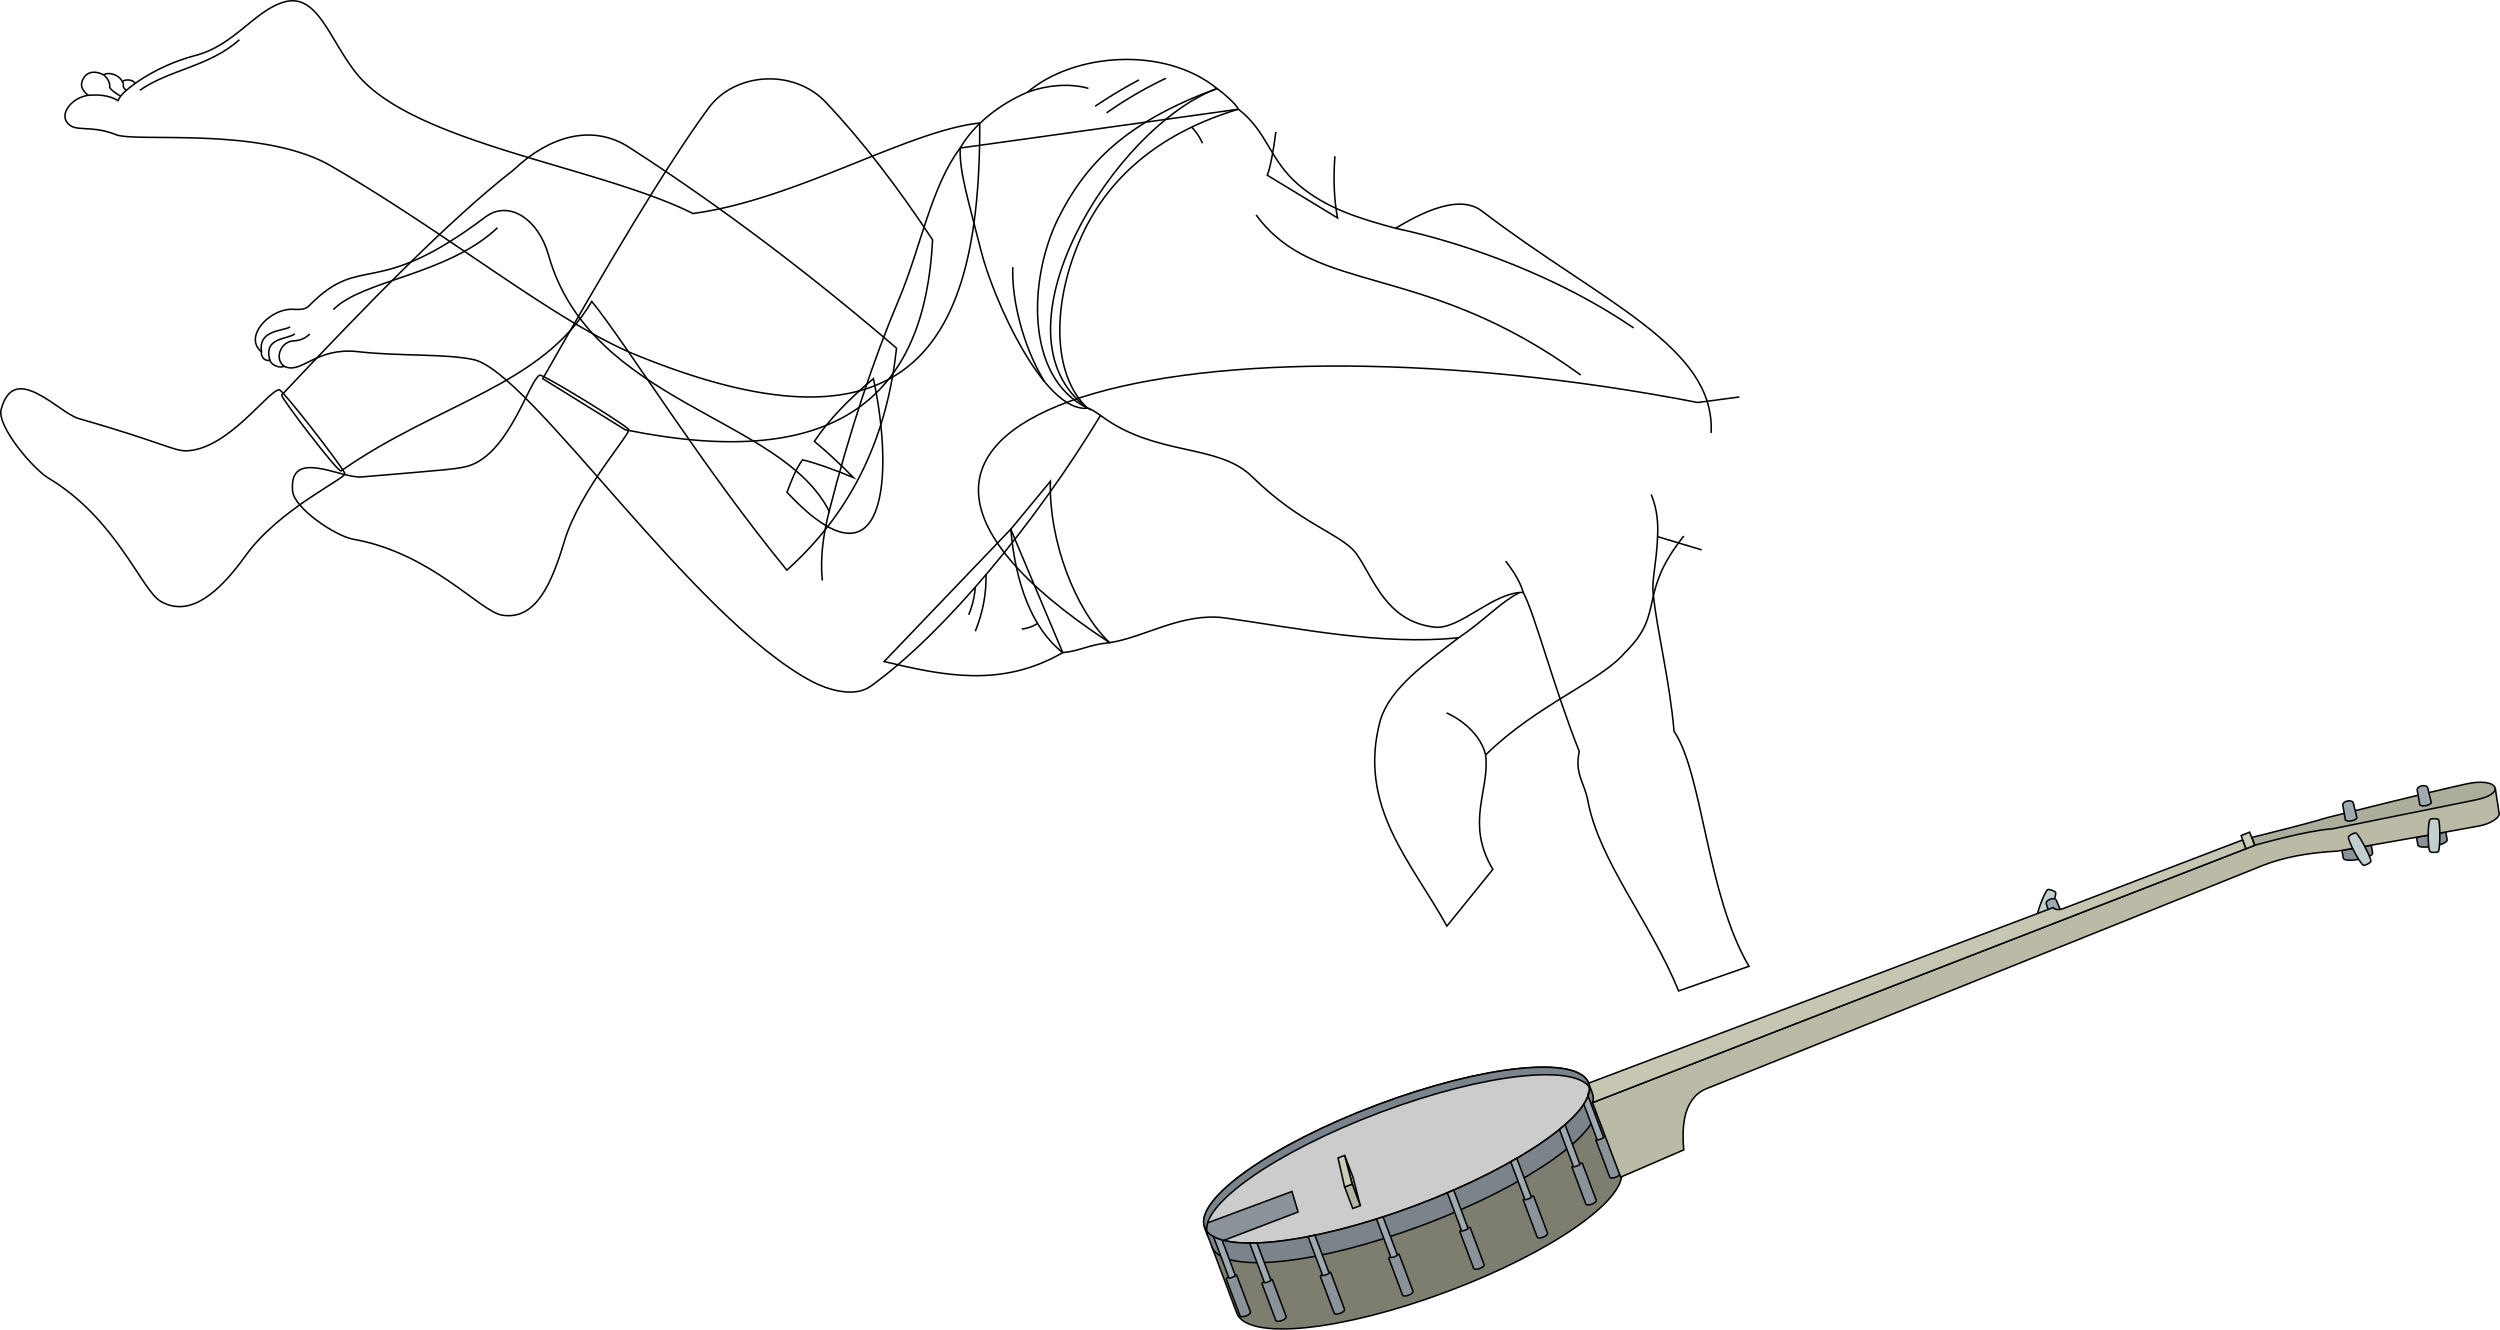 <svg id="presence" xmlns="http://www.w3.org/2000/svg" viewBox="0 0 3217.9 1711.57">
  <defs>
    <style>
      .cls-1 {
        fill: #adad9c;
      }

      .cls-1, .cls-10, .cls-11, .cls-12, .cls-13, .cls-2, .cls-3, .cls-4, .cls-5, .cls-6, .cls-7, .cls-8, .cls-9 {
        stroke: #000;
        stroke-miterlimit: 10;
        stroke-width: 2px;
      }

      .cls-2 {
        fill: #7d7d70;
      }

      .cls-3 {
        fill: #ccc;
      }

      .cls-4 {
        fill: #899399;
      }

      .cls-5 {
        fill: #7b848a;
      }

      .cls-6 {
        fill: #c2cfcf;
      }

      .cls-7 {
        fill: #9ea9b0;
      }

      .cls-8 {
        fill: #babaa7;
      }

      .cls-9 {
        fill: #c7c6b3;
      }

      .cls-10 {
        fill: #a6a695;
      }

      .cls-11 {
        fill: #b5b5a3;
      }

      .cls-12 {
        fill: #ccccb7;
      }

      .cls-13 {
        fill: none;
      }
    </style>
  </defs>
  <title>mischievousBanjo</title>
  <g id="banjo">
    <path id="banjoHeadstock" class="cls-1" d="M3211.84,1014.73c-2.33-8-17.9-9.92-37.38-5.69-44.9,9.74-178.62,43.26-178.62,43.26-32.61,9.9-80.91,21.3-97.21,25.6l3.51,10.17C2910.55,1109,3219.89,1061.76,3211.84,1014.73Z"/>
    <path id="banjoSide" class="cls-2" d="M2086.21,1504.63c13.45,35.85-86.31,106.43-222.81,157.65s-258.06,63.67-271.51,27.82l-32-85.34,494.31-185.48Z"/>
    <ellipse id="banjoHead" class="cls-3" cx="1797.6" cy="1486.91" rx="263.98" ry="69.33" transform="translate(-407.77 726.26) rotate(-20.57)"/>
    <g id="brassDark">
      <path class="cls-4" d="M1896.79,1632.47c1.44,3.84,14.81-1.17,13.37-5l-17.77-47.37c-.44-1.17-13.81,3.84-13.37,5Z"/>
      <path class="cls-4" d="M1978.47,1592.08c1.44,3.84,14.81-1.17,13.37-5l-17.77-47.37c-.44-1.17-13.81,3.84-13.37,5Z"/>
      <path class="cls-4" d="M2041.14,1549.64c1.44,3.84,14.81-1.18,13.37-5l-17.77-47.37c-.44-1.17-13.81,3.85-13.37,5Z"/>
      <path class="cls-4" d="M2071.91,1514.92c1.44,3.84,14.81-1.18,13.37-5l-17.77-47.37c-.44-1.16-13.81,3.85-13.37,5Z"/>
      <path class="cls-4" d="M1818.65,1661.79c1.44,3.84-11.93,8.86-13.37,5l-17.77-47.37c-.44-1.17,12.93-6.19,13.37-5Z"/>
      <path class="cls-4" d="M1730.56,1685.1c1.44,3.84-11.93,8.86-13.37,5l-17.77-47.37c-.44-1.17,12.93-6.19,13.37-5Z"/>
      <path class="cls-4" d="M1655.44,1694.36c1.44,3.84-11.93,8.85-13.37,5L1624.29,1652c-.43-1.16,12.93-6.18,13.37-5Z"/>
      <path class="cls-4" d="M1609.43,1688.45c1.44,3.84-11.93,8.85-13.37,5l-17.78-47.38c-.44-1.16,12.93-6.18,13.37-5Z"/>
      <path class="cls-4" d="M1554.08,1589.33c1.72,4.59,5.23,8.38,10.3,11.41L1670.83,1560l-7.86-26.4L1554.33,1574C1552.5,1579.58,1552.36,1584.74,1554.08,1589.33Z"/>
      <path class="cls-4" d="M3148.14,1070.94c-11.91,2.13-24.77,4.42-37.71,6.71l1.73,10c1.17,6.64,38.88,0,37.7-6.67Z"/>
      <path class="cls-4" d="M3052.2,1087.91l-37.72,6.61,1.73,10c1.18,6.64,38.88,0,37.71-6.67Z"/>
    </g>
    <g id="hoop">
      <path class="cls-5" d="M1554.08,1589.33c-13.45-35.85,86.3-106.43,222.8-157.64S2035,1368,2048.4,1403.86l-3.64-9.69c-13.45-35.84-135-23.38-271.51,27.83s-236.25,121.8-222.8,157.65Z"/>
      <path class="cls-5" d="M2054.18,1419.28c13.45,35.85-86.3,106.43-222.8,157.65s-258.06,63.67-271.51,27.83l-9.42-25.11c13.45,35.85,135,23.39,271.51-27.83s236.25-121.8,222.8-157.65Z"/>
    </g>
    <path id="tuningKey" class="cls-6" d="M2646,1149c-.34-1.91-8.75-5-10.34-3.82-4.29,3.16-15.42,33.32-14.21,38.51.47,2,9.05,5,10.34,3.81C2635.61,1184.07,2646.9,1153.84,2646,1149Z"/>
    <path id="brassLight" class="cls-7" d="M2654.36,1176.64c-.26,3.74-10.78,7.88-14.11,5.27L2634,1164c-2.08-5.64,10.93-10.44,13-4.79Z"/>
    <path id="banjoNeck" class="cls-8" d="M3191.59,1063.06c-45.71,8.53-182.85,32.46-182.85,32.46-36.84,1.92-70,7.9-97.56,19-179.4,72.38-715.12,286.92-715.12,286.92-31,13.21-31,52.41-28.84,78.62l-81.17,35.1-36.24-95.91,852.33-331.21s67.82-19.38,99.76-21.14c0,0,137.56-27.87,184.63-37.31,12.28-2.46,25.31-7.18,25.31-14.89l5.06,32.85C3216.9,1053.3,3204.34,1060.68,3191.59,1063.06Z"/>
    <path id="banjoFretboard" class="cls-9" d="M2049.81,1419.28c1.26-3.76,1.56-6.41,0-11.72l-5-13.39,598-226c2.05,3.13,7.89,3.19,12.38,1.48l231.62-88.61,4.17,11.35Z"/>
    <g id="brassLight-2" data-name="brassLight">
      <path class="cls-7" d="M2038.62,1421.37l17.17,45.76c.33.89,8.66-2.23,8.32-3.13l-20-53.3A53.18,53.18,0,0,1,2038.62,1421.37Z"/>
      <path class="cls-7" d="M2007.29,1453.86l18,47.9c.33.89,8.65-2.24,8.32-3.13l-19.09-50.86C2012.2,1449.79,2009.8,1451.81,2007.29,1453.86Z"/>
      <path class="cls-7" d="M1944.57,1495.47l18.25,48.64c.34.89,8.66-2.23,8.32-3.12l-18.76-50Q1948.54,1493.24,1944.57,1495.47Z"/>
      <path class="cls-7" d="M1863,1535.39l18.39,49c.34.89,8.66-2.24,8.32-3.13l-18.54-49.42C1868.45,1533.05,1865.72,1534.22,1863,1535.39Z"/>
      <path class="cls-7" d="M1573,1596.09l17.17,45.76c.33.89-8,4-8.32,3.12l-20-53.31A52.77,52.77,0,0,0,1573,1596.09Z"/>
      <path class="cls-7" d="M1617.94,1600l18,47.89c.33.9-8,4-8.33,3.13l-19.08-50.86C1611.55,1600.11,1614.69,1600.06,1617.94,1600Z"/>
      <path class="cls-7" d="M1692.54,1590l18.25,48.64c.34.89-8,4-8.32,3.12l-18.76-50Q1688.09,1591,1692.54,1590Z"/>
      <path class="cls-7" d="M1780.26,1566.43l18.39,49c.34.89-8,4-8.32,3.13l-18.54-49.43Q1776,1567.82,1780.26,1566.43Z"/>
      <path class="cls-7" d="M3129.43,1033c-.87,3.65-11.92,6-14.78,2.9l-3.26-18.69c-1.13-5.91,12.49-8.52,13.62-2.61Z"/>
      <path class="cls-7" d="M3033.68,1052.5c-.86,3.65-11.92,6-14.78,2.9l-3.26-18.69c-1.13-5.91,12.49-8.52,13.62-2.61Z"/>
    </g>
    <g id="tuningKey-2" data-name="tuningKey">
      <path class="cls-6" d="M3138.68,1055c-1-1.68-9.94-1.64-11,0-2.93,4.44-2.93,36.59,0,41,1.14,1.73,10.22,1.56,11,0C3141,1091.45,3141.16,1059.18,3138.68,1055Z"/>
      <path class="cls-6" d="M3032.59,1072.25c-1.65-1-9.55,3.2-9.74,5.15-.52,5.3,14.52,33.72,19.19,36.28,1.82,1,9.76-3.4,9.75-5.15C3051.73,1103.39,3036.74,1074.81,3032.59,1072.25Z"/>
    </g>
    <polygon id="bridgeFront" class="cls-10" points="1750.92 1551.99 1741.46 1515.02 1730.73 1487.23 1740.49 1524.21 1750.92 1551.99"/>
    <rect id="bridgeSide" class="cls-11" x="1735.62" y="1525.09" width="10.42" height="29.68" transform="translate(-430.02 709.69) rotate(-20.57)"/>
    <g id="bridgeNut">
      <polygon class="cls-12" points="2890.91 1092.44 2884.68 1075.49 2895.63 1071.11 2902.14 1088.08 2890.91 1092.44"/>
      <polygon class="cls-12" points="1730.73 1527.87 1722.24 1490.52 1730.73 1487.23 1740.49 1524.21 1730.73 1527.87"/>
    </g>
  </g>
  <g id="bennettSock">
    <path class="cls-13" d="M454.66,694.05c-23.09-4.11-75.85-39.77-78-61.75-5.41-56.83,62.14-16.12,88.76-18.4,109.2-9.38,128-9.88,142.54-15.9,49.61-20.56,73.6-109.21,86.79-115.12,3.61-1.62,103.75,59.61,114.37,69.61,4.61,4.34-62.52,77-82.86,144.73-16.27,54.14-36.52,101.29-79.72,94.65C617.92,787.47,556.11,712.08,454.66,694.05Z"/>
    <path class="cls-13" d="M62.3,615.36C42.18,603.29-4.17,548.34,1.47,527c16.58-62.68,74,4.35,99.71,11.7,105.37,30.17,122.92,42,138.64,41.59,53.67-1.53,105.24-77.8,119.67-78.63,3.95-.22,78.13,94.68,84.49,107.82,2.76,5.69-84.34,45.1-128.07,106-33,45.93-70.81,80.33-108.8,58.73C181.89,759.9,150.66,668.37,62.3,615.36Z"/>
  </g>
  <g id="skinEastAsian">
    <path class="cls-13" d="M1200.39,308.73c-43.53-65.85-90.09-127.2-137.63-177.29-40.79-43-116.53-38.95-150.8,7.73-55.51,75.61-134.06,208.69-213.33,348.3l106.12,65.71C1083.45,610,1190.62,505.2,1200.39,308.73Z"/>
    <path class="cls-13" d="M2167.34,689.94c-60.3,75.38-23.2,98.57-75.38,149.59-31.21,37.33-113.64,67.26-179.74,132.2,5.8,45.22-26.67,87,9.28,147.27l-59.14,73.06c-45.23-82.34-116-154.23-85.5-265.56,12.65-40.85,58-72.8,100.57-105.52-100.25,9.93-205-12.1-300.26-25.53-55.32-7.81-105,25.53-149,31.72-469.23-308.09,123.8-432,757-309.1l53.64-7.09"/>
    <path class="cls-13" d="M1642.19,169.8c-2.54,22-7.61,48.16-11,55.76l90.41,54.93c-4-21.32-5.71-46.83-3.38-79.43"/>
  </g>
  <path id="skinWhite" class="cls-13" d="M1261.06,158.38c-92.38,9.66-236.55,98.7-369.14,116.44C770.1,213.83,530.5,184.7,458.41,94,423.48,50,408.06-11.37,363.75,3.18c-37.15,12.2-63.06,55.35-111.94,68.17a244.13,244.13,0,0,0-78,36.1c-2.31-5.2-12.43-5.77-16.34-2.42-4.46-8.84-17.47-12.89-24-8.67-12-6-21.16-3.6-25.82,4.16-5.2,8.67-2.6,15,5.82,22.18-23.73,3.53-40.74,28.7-21.5,39.76,9.65,5.55,29.84-.11,57.29,10.87C174.72,183.51,331,163,420.87,210.7c149.56,85.27,288,199.51,392.9,244.12C1183.3,607.66,1262.13,428.62,1261.06,158.38Z"/>
  <path id="skinEastAsian-2" data-name="skinEastAsian" class="cls-13" d="M1154,448.16c-111.68-95.71-226.55-182.78-345.36-259.25-45.59-28.6-100-15.37-147.75,29.92C578.36,283.05,472.6,391.67,362.49,508.61c-.88,3.39,71.47,98.3,76.4,97.6C564.9,518,696.21,497.86,761.74,388c44.84,55.05,141.51,212.14,251.07,345.87C1099.62,656.09,1142,558.8,1154,448.16Z"/>
  <g id="skinOverlapLine">
    <path class="cls-13" d="M1862,917.59c24.56,11.25,44.87,31.42,50.24,54.14"/>
    <path class="cls-13" d="M1877.43,821c33.54-22.64,54-46,78.33-58.29"/>
  </g>
  <g id="bennettUnderwear">
    <path class="cls-13" d="M1013,633.7c5.7-15.21,11.25-29.85,20-41.81,18.1,4.28,40.89,12.71,65.56,22.8-17.2-17.31-34.1-33.31-50.36-46.55,19-28.47,45.35-55.15,76-80.77C1151.1,612.2,1141.24,770.52,1013,633.7Z"/>
    <path class="cls-13" d="M1301,681.16,1367.91,840c-79.1,46-155.33,29.28-229.89,11.5Z"/>
  </g>
  <path id="bennettWaistband" class="cls-13" d="M1352,619.53c-2.18,76.23,31.94,165.53,76.22,207.64-28.87,3-37.79,10.83-60.28,12.82-39.9-31-61-90.11-66.88-158.83Z"/>
  <g id="clothesFoldLine">
    <path class="cls-13" d="M1269.17,739.72c.48,23.4-3.62,47.59-13.8,72.82"/>
    <path class="cls-13" d="M1255.37,755.72a115.06,115.06,0,0,1-8.54,35.67"/>
    <path class="cls-13" d="M1335.48,802.54a48.73,48.73,0,0,1-20.33,7.15"/>
  </g>
  <path id="skinWhite-2" data-name="skinWhite" class="cls-13" d="M2202.45,557.39c6-111.54-142-168.7-294.82-285.63-29.11-22.26-76.33,1.17-111.41,22.05-49.19-13.19-90-26.45-124.39-55.6-37.8-32-40.5-69-77.83-97.63l-358.07,49.93c-37.7,50-50.67,128.29-79.27,195.74-32.06,75.62-63.17,169.24-89.42,271.76-61.36-121.86-307.41-138.35-361.18-329.62-13.29-47.3-51.73-71.36-81.4-49C480.77,388,466.52,323.61,397.73,393.66c-6,6.15-15.12,4.49-22.09,4.42-29-.32-62.48,35.66-39.13,54.64-1,6,4,12.72,10.78,11,2.69,7.07,13.14,10.44,18.53,7.74,22.23,11.12,40-25,95.06-18.78,53.14,6,112.69,2.45,148.65,10.19,72.64,15.62,282.38,333.61,435.75,414.36,18.88,10,53.91,21.5,75.34,6.11,96.53-69.33,213.8-212.78,295.92-348.63,71.62,53.62,150.9,35.29,195.3,79,61.85,60.83,113.55,73,133.48,98.22,22.65,31.55,38.12,88,101.18,95.3,32.54,3.77,75.57-45.5,114.13-44.71,14.65,26.93,39.51,122.89,72.12,204.71-6.22,28.69,6.7,40.23,11,63.16,14.62,78.16,80.1,155.12,116.91,245.09l90.59-31.76c-54.41-91.67-59.48-247.8-96.48-302.37-5.58-65.06-21.19-125.47-26.87-176.58-2-18.25,4.31-39.12,5.7-74l56.72,17"/>
  <g id="skinEdgeLine">
    <path class="cls-13" d="M308.17,51.17C269,86,218,89.45,180,116.25"/>
    <path class="cls-13" d="M640.34,293.13c-64.46,61-174.08,67.24-211.26,105.37"/>
  </g>
  <g id="skinOverlapLine-2" data-name="skinOverlapLine">
    <path class="cls-13" d="M1067.24,658c-8,31.77-11.65,61.82-8.76,89.2"/>
    <path class="cls-13" d="M173.84,107.45c-9.83,7.23-18.2,13.87-22,22-10.4-6.35-23.69-8.09-38.39-6.71"/>
    <path class="cls-13" d="M133.49,96.36c5.49,4.76,8.26,10.15,7.7,16.29,2.47,4,8.63,7.84,14.14,11.19"/>
    <path class="cls-13" d="M157.5,105c3.63,5.07-2.17,5.61,5.14,11.22"/>
    <path class="cls-13" d="M365.82,471.5c-13.09-9.18-4.94-31.74,11.83-32.71,8.42-.49,14.79-2.75,21-8.86"/>
    <path class="cls-13" d="M347.29,463.76c-8.31-30.1,22.44-26.37,32.23-34.06"/>
    <path class="cls-13" d="M336.51,452.72c-4.28-28.14,27.17-26.28,36.95-31.87"/>
    <path class="cls-13" d="M1416.54,534.75c-7.11-5-13-8.92-16.77-9.36"/>
    <path class="cls-13" d="M1796.22,293.81c95.28,20.23,213.22,64.46,306.59,128.34"/>
    <path class="cls-13" d="M2125.36,636.4c7.59,18.74,9.11,35.8,8.22,54.36"/>
    <path class="cls-13" d="M1938.07,722.25c11.26,14.52,19.17,28.06,22.56,40.28"/>
    <path class="cls-13" d="M1533.88,163.66a71.72,71.72,0,0,1,13.88,20.72"/>
  </g>
  <path id="skinCreaseLine" class="cls-13" d="M1616.85,276.6c76.27,105.13,215.07,58.4,417.77,206.13"/>
  <path id="miriamUnderwear" class="cls-13" d="M1235.93,190.51c-1.34,31.36,11.62,70.88,26.52,131.12,15.72,63.6,81.74,209.86,137.32,203.76C1270.05,429.51,1432.62,164,1566.5,114c-67.1-54.9-184.41-46.23-244,4.78C1286.06,134.19,1253,160.79,1235.93,190.51Z"/>
  <path id="miriamWaistband" class="cls-13" d="M1399.77,525.39c-82.06-40.55-74.84-169.46-37.8-244,35.46-71.32,87.88-124.63,204.53-167.42,9.32,6.62,24.35,19.88,27.5,26.59-96.17,28.87-165.32,83.4-201.73,163.32C1354.07,387.76,1353.11,481.73,1399.77,525.39Z"/>
  <path id="clothesOverlapLine" class="cls-13" d="M1322.5,118.77c24.44-9.29,54.65-11.91,78.44-5"/>
  <g id="clothesFoldLine-2" data-name="clothesFoldLine">
    <path class="cls-13" d="M1303.58,343.83c-1.41,41,12.46,100.7,40.77,147.29"/>
    <path class="cls-13" d="M1500.74,100.74a526.89,526.89,0,0,0-76.32,44.52"/>
    <path class="cls-13" d="M1466.11,102.86a642.62,642.62,0,0,0-56.53,33.92"/>
  </g>
</svg>

